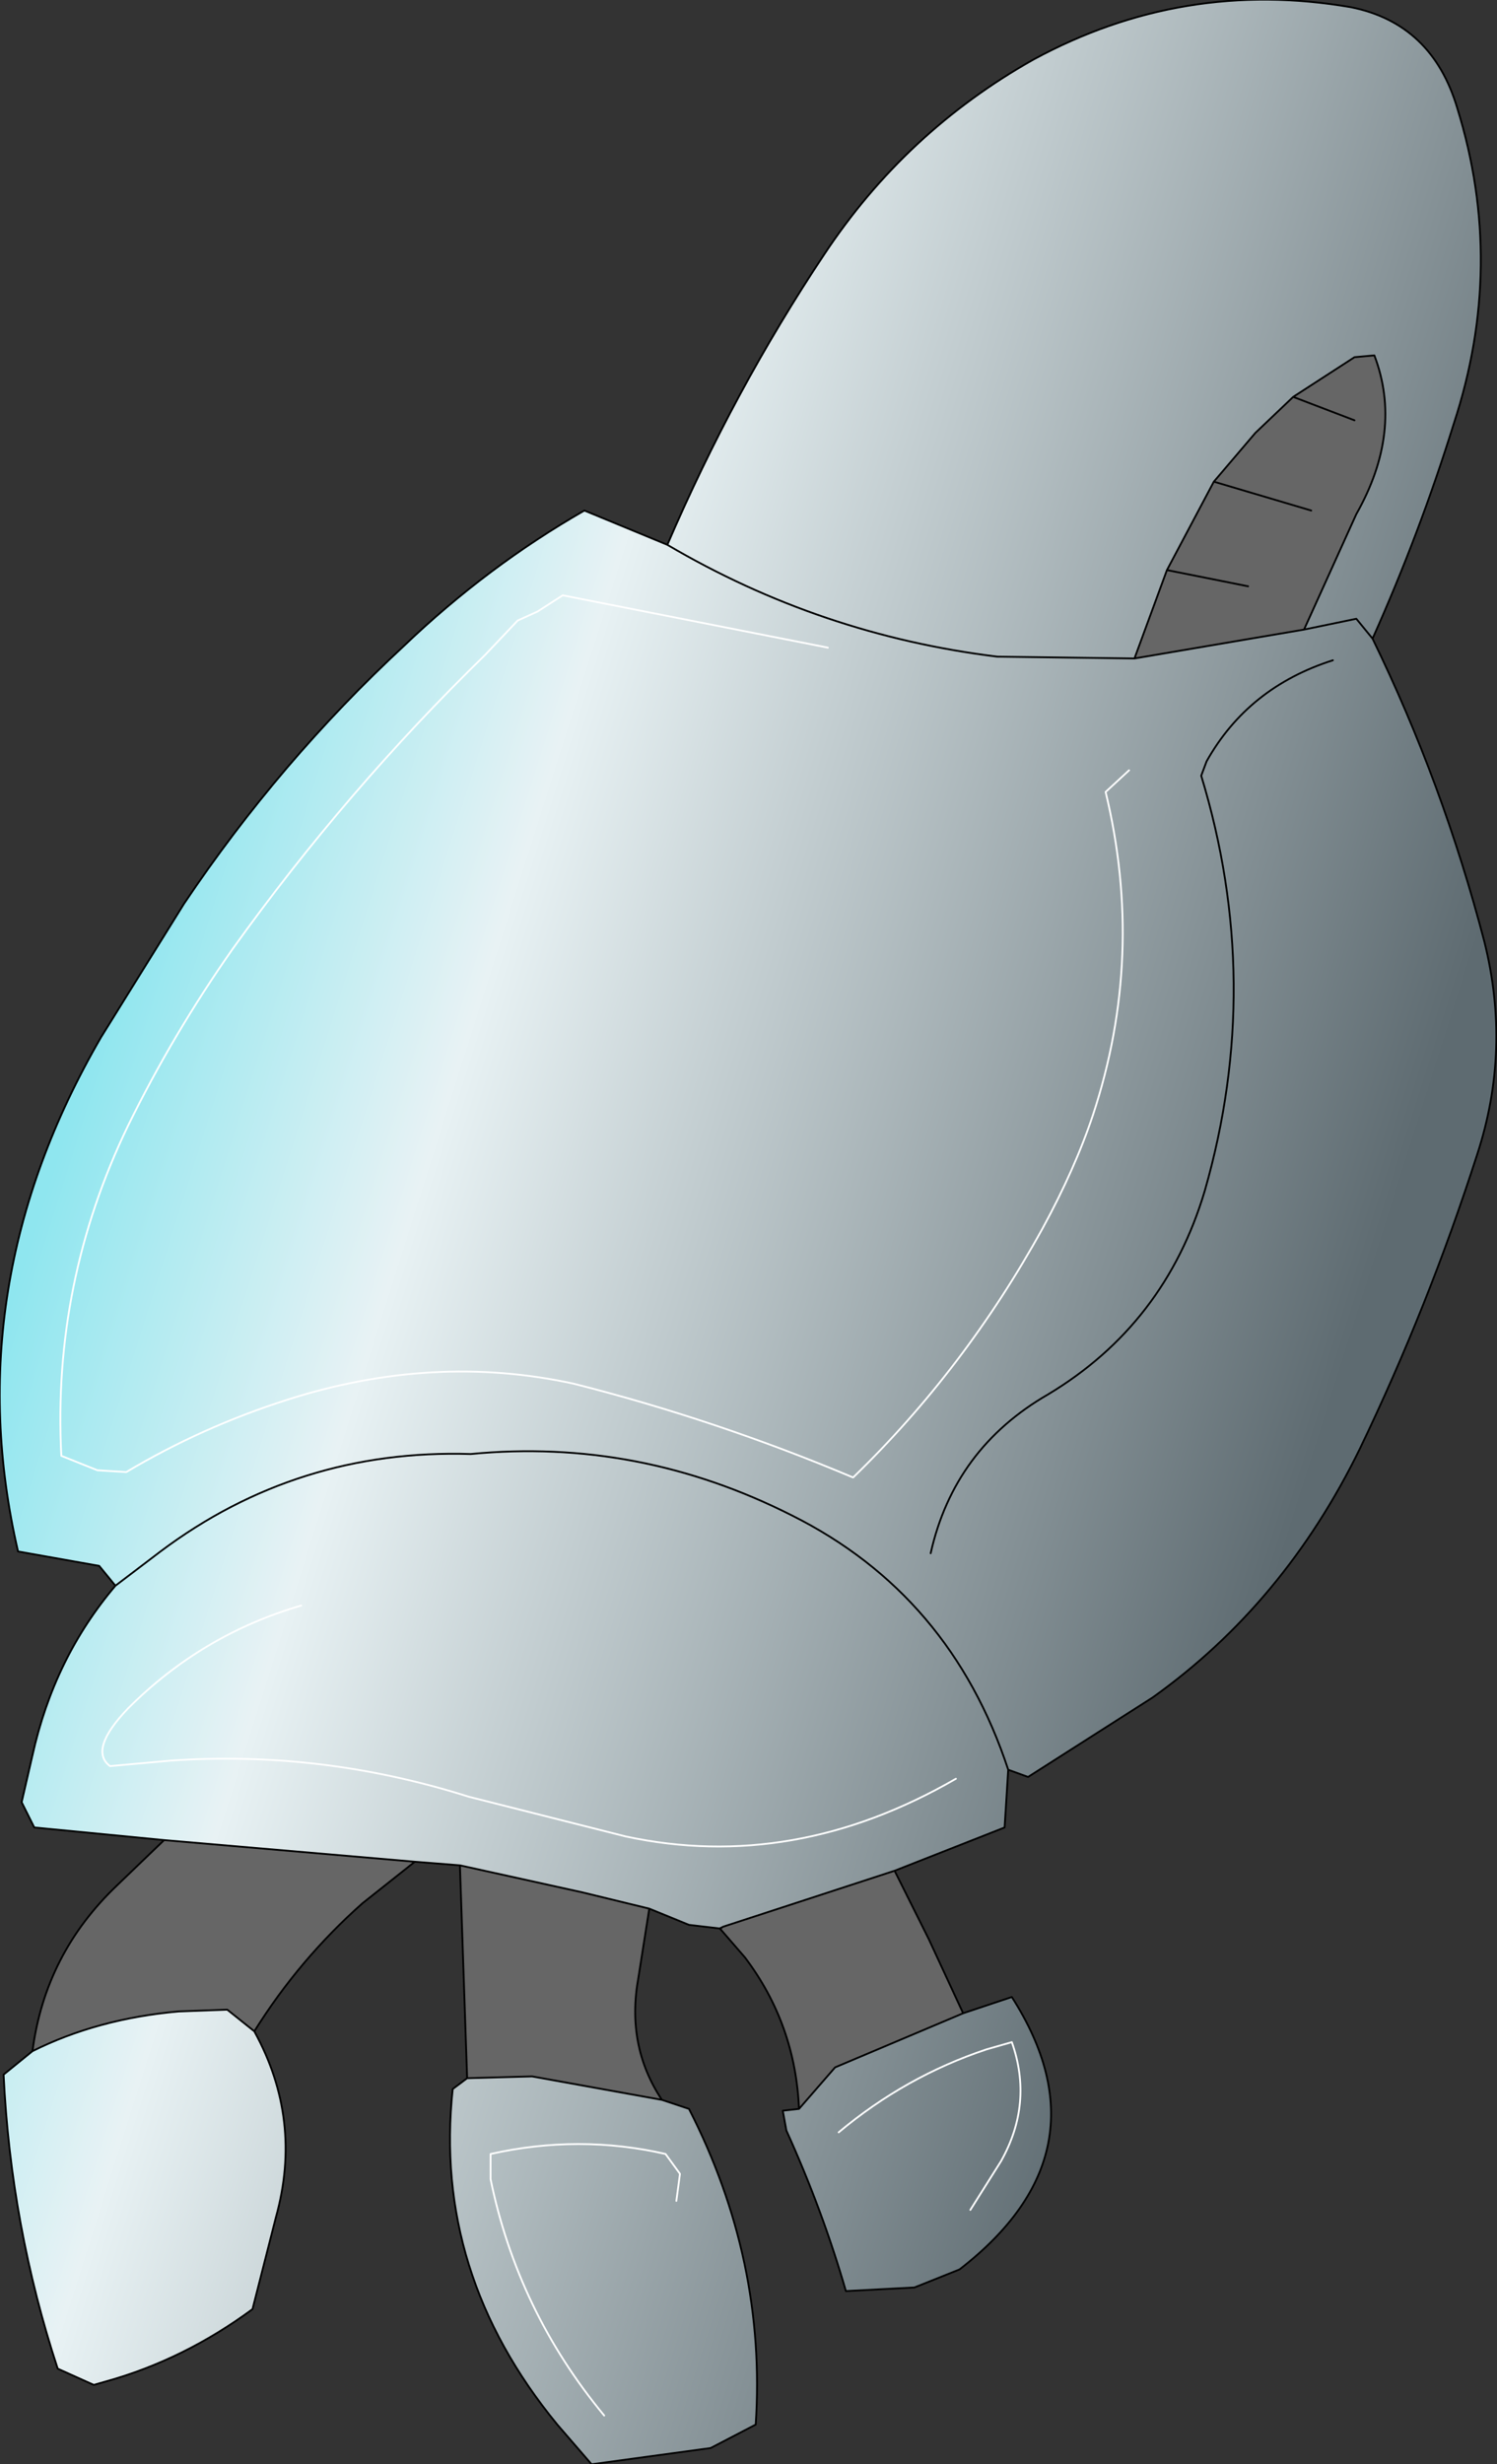 <?xml version="1.0" encoding="UTF-8" standalone="no"?>
<svg xmlns:xlink="http://www.w3.org/1999/xlink" height="68.3px" width="41.5px" xmlns="http://www.w3.org/2000/svg">
  <rect width="100%" height="100%" fill="#333333" stroke="none"/>
  <g transform="matrix(1.0, 0.0, 0.0, 1.0, 23.0, 34.3)">
    <path d="M-0.05 -16.35 L-7.4 -17.8 -8.1 -17.35 -8.65 -17.1 -9.55 -16.15 Q-13.4 -12.4 -16.55 -8.0 -18.2 -5.65 -19.45 -3.1 -21.55 1.25 -21.3 6.05 L-20.3 6.45 -19.5 6.5 Q-17.4 5.25 -15.05 4.5 -11.0 3.2 -7.1 4.05 -3.15 5.05 0.65 6.65 3.75 3.65 5.9 -0.25 6.8 -1.9 7.3 -3.4 8.75 -7.8 7.65 -12.35 L8.3 -12.95 7.65 -12.35 Q8.75 -7.8 7.3 -3.4 6.8 -1.9 5.9 -0.25 3.75 3.65 0.65 6.65 -3.15 5.05 -7.1 4.05 -11.0 3.2 -15.05 4.5 -17.4 5.25 -19.5 6.5 L-20.3 6.45 -21.3 6.05 Q-21.55 1.25 -19.45 -3.1 -18.2 -5.65 -16.55 -8.0 -13.4 -12.4 -9.55 -16.15 L-8.65 -17.1 -8.1 -17.35 -7.4 -17.8 -0.05 -16.35 M-18.45 16.7 L-22.05 16.35 -22.4 15.65 -22.1 14.35 Q-21.5 11.65 -19.8 9.65 L-20.25 9.1 -22.5 8.7 Q-24.2 1.35 -20.2 -5.55 L-17.9 -9.25 Q-15.25 -13.2 -11.8 -16.4 -9.5 -18.6 -6.8 -20.15 L-4.5 -19.2 Q-2.65 -23.5 -0.15 -27.25 2.1 -30.65 5.65 -32.65 9.8 -34.9 14.45 -34.1 16.7 -33.65 17.4 -31.3 18.75 -26.95 17.3 -22.55 16.35 -19.5 15.05 -16.6 17.0 -12.6 18.15 -8.2 18.9 -5.2 17.95 -2.3 16.6 1.9 14.7 5.85 12.6 10.15 8.95 12.75 L5.5 14.95 4.95 14.75 4.85 16.35 1.8 17.55 -2.95 19.1 -3.05 19.15 -3.9 19.05 -5.0 18.6 -6.85 18.15 -10.25 17.4 -11.5 17.3 -18.45 16.7 M3.7 21.5 L5.05 21.05 Q7.8 25.35 3.6 28.6 L2.35 29.1 0.45 29.2 Q-0.2 26.95 -1.2 24.75 L-1.3 24.2 -0.85 24.15 0.15 23.0 3.7 21.5 M-4.65 23.9 L-3.9 24.15 Q-1.75 28.35 -2.05 32.9 L-3.3 33.55 -6.6 34.0 -7.55 32.9 Q-11.0 28.7 -10.45 23.6 L-10.05 23.3 -8.25 23.25 -4.65 23.9 M-15.95 22.0 Q-14.6 24.45 -15.35 27.15 L-16.0 29.7 Q-17.9 31.1 -20.05 31.7 L-20.4 31.8 -21.4 31.35 Q-22.7 27.4 -22.9 23.2 L-22.1 22.55 Q-20.3 21.65 -18.05 21.45 L-16.7 21.4 -15.95 22.0 M13.15 -16.85 L14.6 -20.05 Q15.9 -22.35 15.1 -24.45 L14.55 -24.4 12.85 -23.3 11.8 -22.3 10.65 -20.95 9.35 -18.5 8.45 -16.05 4.65 -16.1 Q-0.25 -16.7 -4.5 -19.2 -0.25 -16.7 4.65 -16.1 L8.45 -16.05 13.15 -16.85 14.6 -17.15 15.05 -16.6 14.6 -17.15 13.15 -16.85 M2.8 8.75 Q3.45 5.85 6.05 4.35 9.3 2.4 10.4 -1.3 12.05 -7.05 10.3 -12.8 L10.45 -13.2 Q11.6 -15.25 13.95 -16.0 11.6 -15.25 10.45 -13.2 L10.3 -12.8 Q12.05 -7.05 10.4 -1.3 9.3 2.4 6.05 4.35 3.45 5.85 2.8 8.75 M3.9 26.95 L4.75 25.6 Q5.65 24.0 5.05 22.3 L4.35 22.5 Q2.1 23.25 0.25 24.8 2.1 23.25 4.35 22.5 L5.05 22.3 Q5.65 24.0 4.75 25.6 L3.9 26.95 M-19.8 9.65 L-18.55 8.7 Q-14.75 5.85 -9.95 6.0 -5.3 5.55 -1.05 7.7 3.35 9.9 4.95 14.75 3.35 9.9 -1.05 7.7 -5.3 5.55 -9.95 6.0 -14.75 5.85 -18.55 8.7 L-19.8 9.65 M-14.65 10.2 Q-17.4 11.0 -19.45 13.05 -20.55 14.2 -19.95 14.65 L-18.3 14.5 Q-14.1 14.2 -10.0 15.5 L-5.65 16.6 Q-1.0 17.6 3.5 15.0 -1.0 17.6 -5.65 16.6 L-10.0 15.5 Q-14.1 14.2 -18.3 14.5 L-19.95 14.65 Q-20.55 14.2 -19.45 13.05 -17.4 11.0 -14.65 10.2 M-4.25 26.7 L-4.15 25.95 -4.55 25.4 Q-6.95 24.85 -9.4 25.4 L-9.4 26.1 Q-8.65 29.75 -6.25 32.65 -8.65 29.75 -9.4 26.1 L-9.4 25.4 Q-6.95 24.85 -4.55 25.4 L-4.15 25.95 -4.25 26.7" fill="url(#gradient0)" fill-rule="evenodd" stroke="none"/>
    <path d="M1.8 17.55 L2.75 19.45 3.7 21.5 0.15 23.0 -0.85 24.15 Q-0.95 21.8 -2.35 19.95 L-3.0 19.2 -2.95 19.1 1.8 17.55 M-5.0 18.6 L-5.3 20.5 Q-5.65 22.4 -4.65 23.9 L-8.25 23.25 -10.05 23.3 -10.25 17.4 -6.85 18.15 -5.0 18.6 M-11.5 17.3 L-12.95 18.45 Q-14.7 20.0 -15.95 22.0 L-16.7 21.4 -18.05 21.45 Q-20.3 21.65 -22.1 22.55 -21.75 19.85 -19.75 17.95 L-18.45 16.7 -11.5 17.3 M8.45 -16.05 L9.35 -18.5 10.65 -20.95 11.8 -22.3 12.85 -23.3 14.55 -24.4 15.1 -24.45 Q15.9 -22.35 14.6 -20.05 L13.15 -16.85 8.45 -16.05 M13.35 -20.15 L10.65 -20.95 13.35 -20.15 M14.55 -22.65 L12.85 -23.3 14.55 -22.65 M11.6 -18.05 L9.35 -18.5 11.6 -18.05" fill="#666666" fill-rule="evenodd" stroke="none"/>
    <path d="M-18.45 16.7 L-22.05 16.35 -22.4 15.65 -22.1 14.35 Q-21.5 11.65 -19.8 9.65 L-20.25 9.1 -22.5 8.7 Q-24.2 1.35 -20.2 -5.55 L-17.9 -9.25 Q-15.25 -13.2 -11.8 -16.4 -9.5 -18.6 -6.8 -20.15 L-4.5 -19.2 Q-2.65 -23.5 -0.15 -27.25 2.1 -30.65 5.65 -32.65 9.8 -34.9 14.45 -34.1 16.7 -33.65 17.4 -31.3 18.75 -26.95 17.3 -22.55 16.35 -19.5 15.05 -16.6 17.0 -12.6 18.15 -8.2 18.9 -5.2 17.95 -2.3 16.6 1.9 14.7 5.85 12.6 10.15 8.95 12.75 L5.5 14.95 4.95 14.75 4.85 16.35 1.8 17.55 2.75 19.45 3.7 21.5 5.05 21.05 Q7.8 25.35 3.6 28.6 L2.35 29.1 0.45 29.2 Q-0.2 26.95 -1.2 24.75 L-1.3 24.2 -0.85 24.15 Q-0.95 21.8 -2.35 19.95 L-3.0 19.2 -3.05 19.15 -3.9 19.05 -5.0 18.6 -5.3 20.5 Q-5.65 22.4 -4.65 23.9 L-3.9 24.15 Q-1.75 28.35 -2.05 32.9 L-3.3 33.55 -6.6 34.0 -7.55 32.9 Q-11.0 28.7 -10.45 23.6 L-10.05 23.3 -10.25 17.4 -11.5 17.3 -12.95 18.45 Q-14.7 20.0 -15.95 22.0 -14.6 24.45 -15.35 27.15 L-16.0 29.7 Q-17.9 31.1 -20.05 31.7 L-20.4 31.8 -21.4 31.35 Q-22.7 27.4 -22.9 23.2 L-22.1 22.55 Q-21.75 19.85 -19.75 17.95 L-18.45 16.7 -11.5 17.3 M8.45 -16.05 L9.35 -18.5 10.65 -20.95 11.8 -22.3 12.85 -23.3 14.55 -24.4 15.1 -24.45 Q15.9 -22.35 14.6 -20.05 L13.15 -16.85 14.6 -17.15 15.05 -16.6 M12.85 -23.3 L14.55 -22.65 M10.65 -20.95 L13.35 -20.15 M13.95 -16.0 Q11.6 -15.25 10.45 -13.2 L10.3 -12.8 Q12.05 -7.05 10.4 -1.3 9.3 2.4 6.05 4.35 3.45 5.85 2.8 8.75 M-4.5 -19.2 Q-0.25 -16.7 4.65 -16.1 L8.45 -16.05 13.15 -16.85 M9.35 -18.5 L11.6 -18.05 M-0.85 24.15 L0.15 23.0 3.7 21.5 M4.95 14.75 Q3.35 9.9 -1.05 7.7 -5.3 5.55 -9.95 6.0 -14.75 5.85 -18.55 8.7 L-19.8 9.65 M-22.1 22.55 Q-20.3 21.65 -18.05 21.45 L-16.7 21.4 -15.95 22.0 M-4.65 23.9 L-8.25 23.25 -10.05 23.3 M-3.05 19.15 L-2.95 19.1 1.8 17.55 M-10.25 17.4 L-6.85 18.15 -5.0 18.6" fill="none" stroke="#000000" stroke-linecap="round" stroke-linejoin="round" stroke-width="0.05"/>
    <path d="M8.3 -12.95 L7.65 -12.35 Q8.75 -7.8 7.3 -3.4 6.8 -1.9 5.9 -0.25 3.75 3.65 0.65 6.65 -3.15 5.05 -7.1 4.05 -11.0 3.2 -15.05 4.5 -17.4 5.25 -19.5 6.5 L-20.3 6.45 -21.3 6.05 Q-21.55 1.25 -19.45 -3.1 -18.2 -5.65 -16.55 -8.0 -13.4 -12.4 -9.55 -16.15 L-8.65 -17.1 -8.1 -17.35 -7.4 -17.8 -0.05 -16.35 M0.25 24.8 Q2.1 23.25 4.35 22.5 L5.05 22.3 Q5.65 24.0 4.75 25.6 L3.9 26.95 M3.5 15.0 Q-1.0 17.6 -5.65 16.6 L-10.0 15.5 Q-14.1 14.2 -18.3 14.5 L-19.95 14.65 Q-20.55 14.2 -19.45 13.05 -17.4 11.0 -14.65 10.2 M-6.25 32.65 Q-8.65 29.75 -9.4 26.1 L-9.4 25.4 Q-6.95 24.85 -4.55 25.4 L-4.15 25.95 -4.25 26.7" fill="none" stroke="#ffffff" stroke-linecap="round" stroke-linejoin="round" stroke-width="0.05"/>
  </g>
  <defs>
    <linearGradient gradientTransform="matrix(0.021, 0.006, -0.006, 0.019, -8.65, 16.7)" gradientUnits="userSpaceOnUse" id="gradient0" spreadMethod="pad" x1="-819.2" x2="819.2">
      <stop offset="0.0" stop-color="#8fe6ef"/>
      <stop offset="0.275" stop-color="#e8f2f4"/>
      <stop offset="1.0" stop-color="#5e6b71"/>
    </linearGradient>
  </defs>
</svg>
